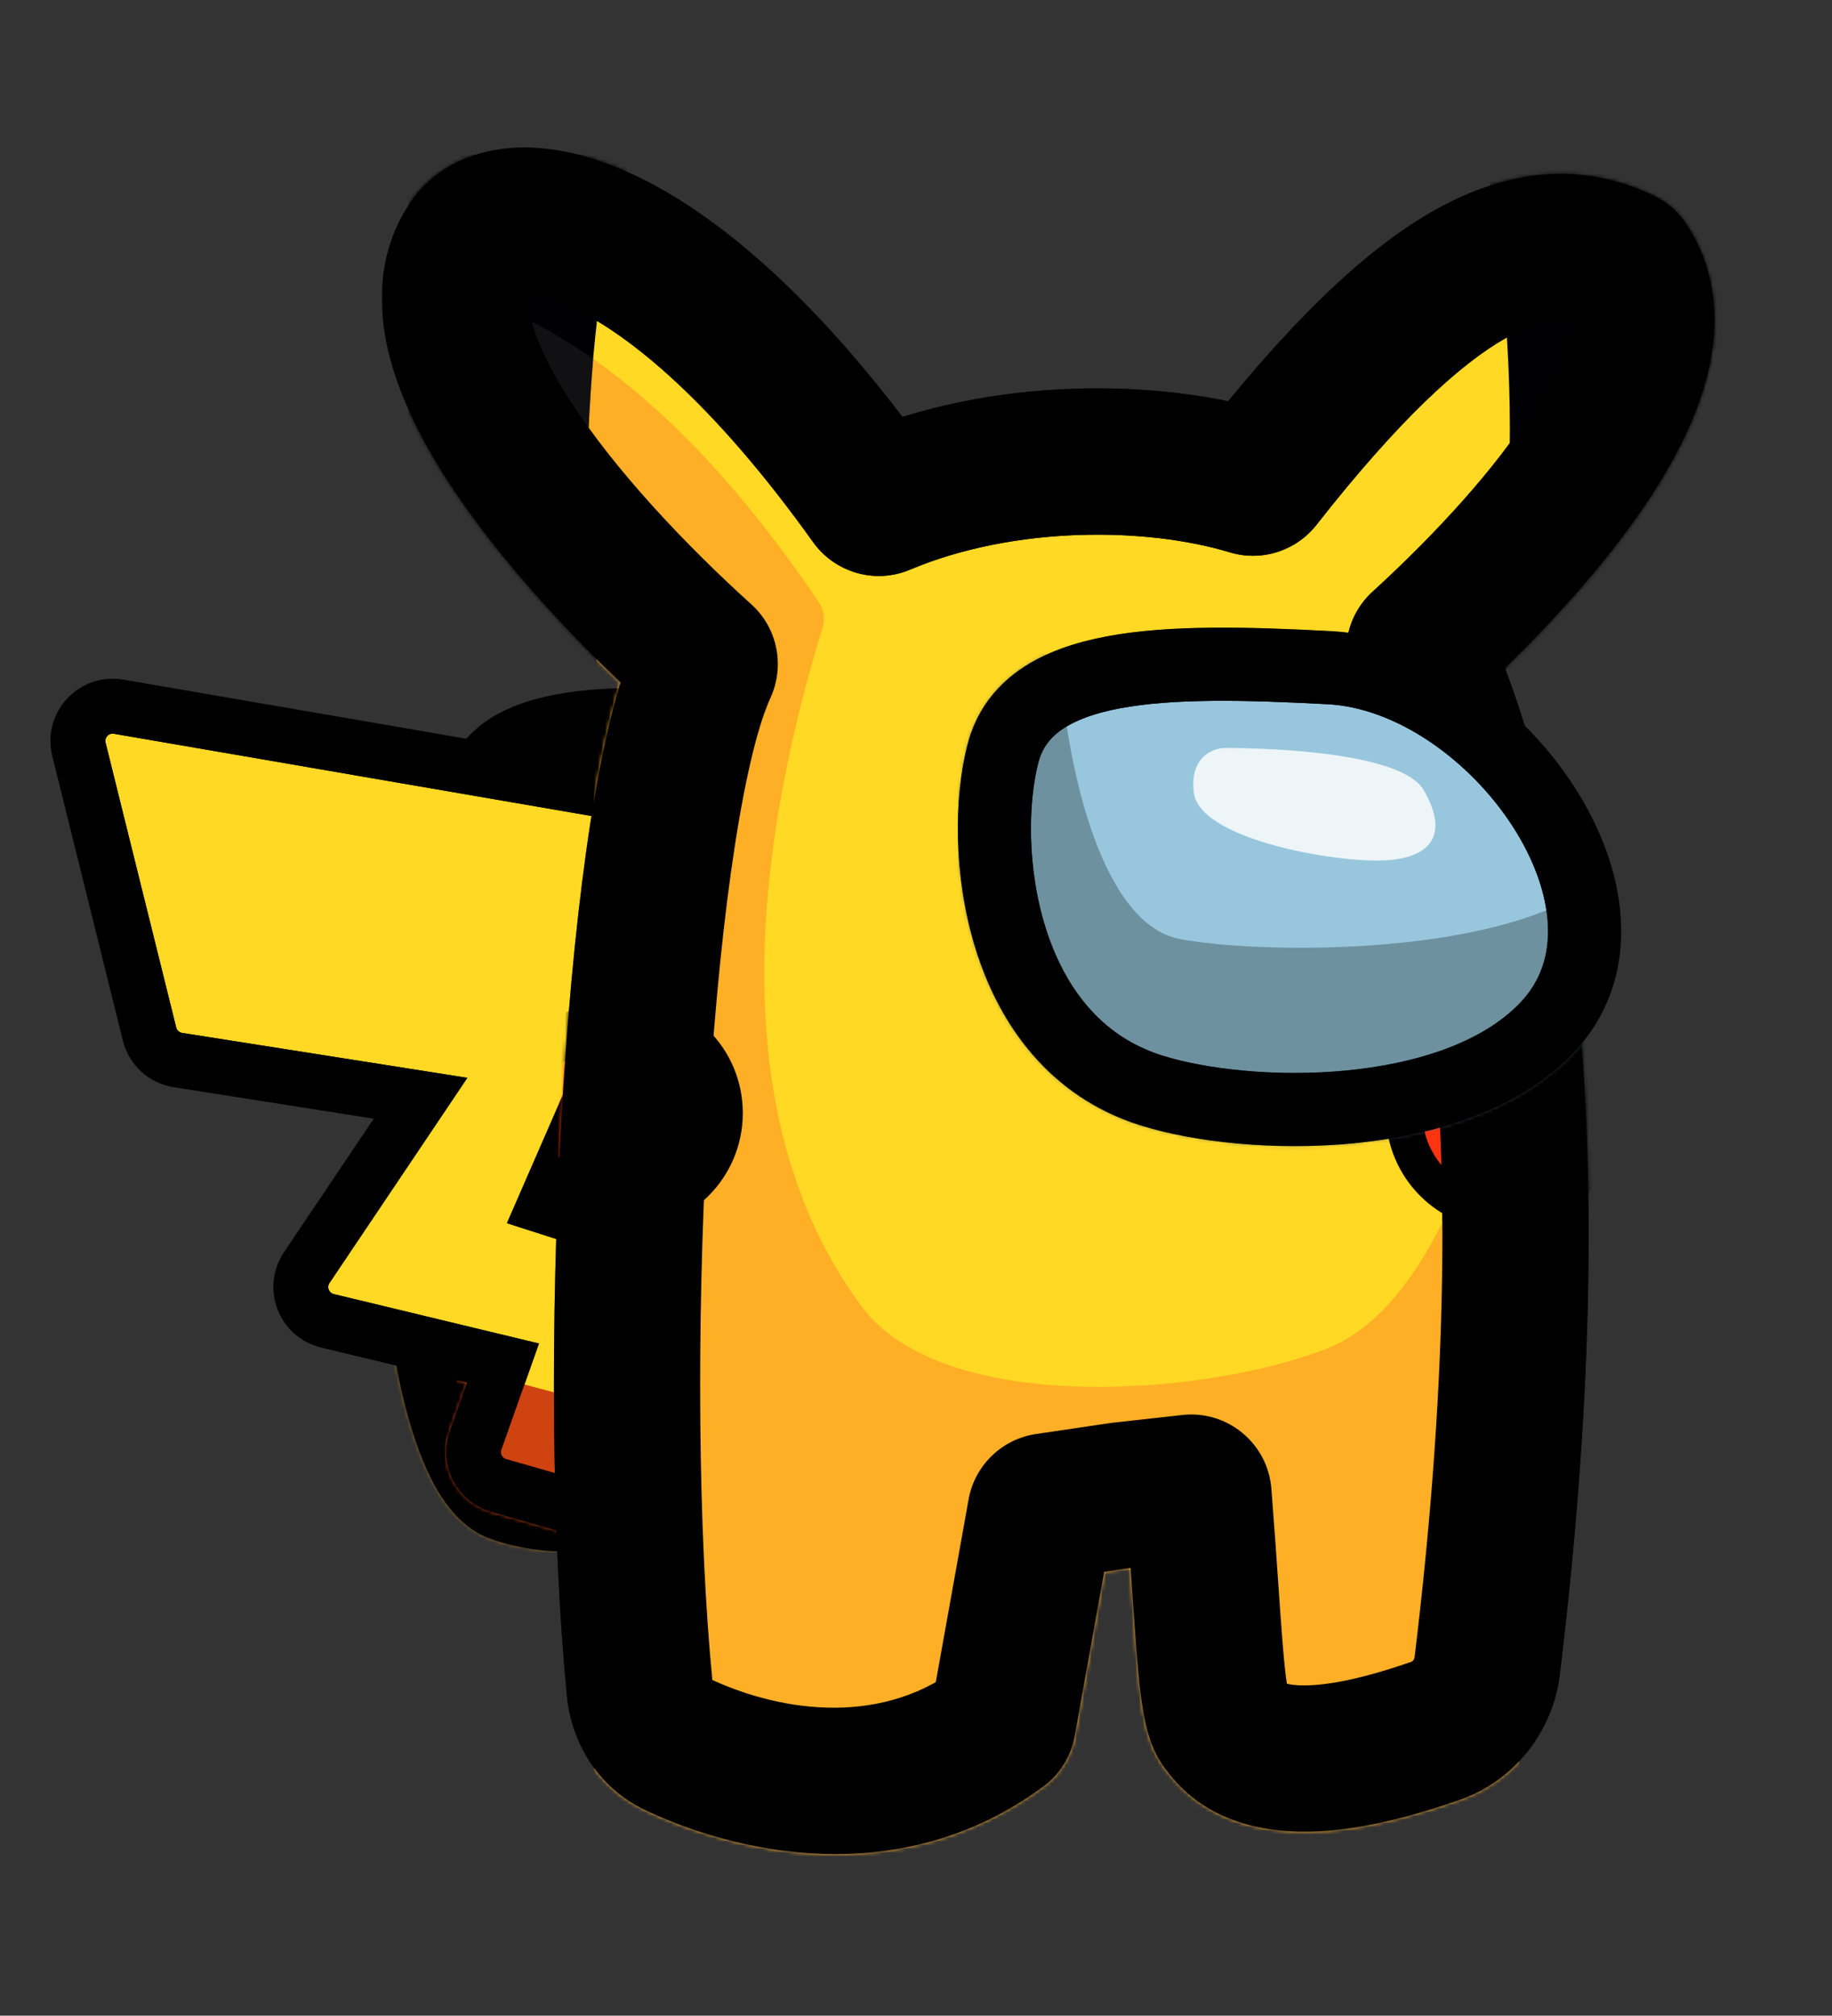 <svg width="501" height="551" viewBox="0 0 501 551" fill="none" xmlns="http://www.w3.org/2000/svg">
<rect x="0" y="0" width="501" height="551" fill="#333333" stroke="none"/>
<path d="M137.788 410.571C151.752 415.442 166.53 413.384 178.62 410.038C191.965 406.344 201.037 393.855 202.589 380.096L218.073 242.835C220.466 221.62 204.051 200.128 182.727 199.088C166.909 198.316 150.256 199.196 140.266 205.19C103.974 226.965 107.017 399.837 137.788 410.571Z" fill="#FFD924" stroke="black" stroke-width="21.468"/>
<mask id="mask0_1_448" style="mask-type:alpha" maskUnits="userSpaceOnUse" x="103" y="188" width="127" height="237">
<path d="M137.788 410.571C151.752 415.442 166.53 413.384 178.62 410.038C191.965 406.344 201.037 393.855 202.589 380.096L218.073 242.835C220.466 221.62 204.051 200.128 182.727 199.088C166.909 198.316 150.256 199.196 140.266 205.19C103.974 226.965 107.017 399.837 137.788 410.571Z" fill="#E453BD" stroke="#63114C" stroke-width="21.468"/>
</mask>
<g mask="url(#mask0_1_448)">
<path d="M197.515 250.274C152.289 236.534 94.706 261.724 71.567 276.036C71.567 349.315 104.963 427.269 121.66 457.086H197.515V250.274Z" fill="#E28F01" fill-opacity="0.55"/>
<path d="M137.788 410.571C151.752 415.442 166.53 413.384 178.62 410.038C191.965 406.344 201.037 393.855 202.589 380.096L218.073 242.835C220.466 221.62 204.051 200.128 182.727 199.088C166.909 198.316 150.256 199.196 140.266 205.19C103.974 226.965 107.017 399.837 137.788 410.571Z" stroke="black" stroke-width="21.468"/>
</g>
<path d="M175.085 338.175L172.798 345.317L175.085 338.174L148.827 329.767L191.271 232.474C193.736 226.824 190.251 220.359 184.176 219.313L32.426 193.191C25.67 192.028 19.943 198.187 21.594 204.841L40.903 282.677C41.822 286.384 44.873 289.18 48.647 289.774L115.018 300.217L83.891 346.519C80.197 352.013 83.115 359.506 89.551 361.056L137.54 372.61L130.054 393.775C128.228 398.937 131.131 404.569 136.395 406.076L167.906 415.098C175.929 417.395 182.803 408.974 178.946 401.574L170.022 384.455L181.218 350.171L174.215 347.884L181.218 350.171C182.854 345.163 180.102 339.781 175.085 338.175ZM172.035 400.678L172.028 400.676C172.031 400.676 172.033 400.677 172.035 400.678Z" fill="#FFD924" stroke="black" stroke-width="15"/>
<mask id="mask1_1_448" style="mask-type:alpha" maskUnits="userSpaceOnUse" x="13" y="185" width="187" height="238">
<path d="M175.085 338.175L172.798 345.317L175.085 338.174L148.827 329.767L191.271 232.474C193.736 226.824 190.251 220.359 184.176 219.313L32.426 193.191C25.67 192.028 19.943 198.187 21.594 204.841L40.903 282.677C41.822 286.384 44.873 289.18 48.647 289.774L115.018 300.217L83.891 346.519C80.197 352.013 83.115 359.506 89.551 361.056L137.54 372.61L130.054 393.775C128.228 398.937 131.131 404.569 136.395 406.076L167.906 415.098C175.929 417.395 182.803 408.974 178.946 401.574L170.022 384.455L181.218 350.171L174.215 347.884L181.218 350.171C182.854 345.163 180.102 339.781 175.085 338.175ZM172.035 400.678L172.028 400.676C172.031 400.676 172.033 400.677 172.035 400.678Z" fill="#FFD924" stroke="black" stroke-width="15"/>
</mask>
<g mask="url(#mask1_1_448)">
<path d="M186.136 389.774L125.636 373.774L117.636 415.274L169.136 434.274L186.136 389.774Z" fill="#CF4310"/>
<path d="M175.085 338.175L172.798 345.317L175.085 338.174L148.827 329.767L191.271 232.474C193.736 226.824 190.251 220.359 184.176 219.313L32.426 193.191C25.67 192.028 19.943 198.187 21.594 204.841L40.903 282.677C41.822 286.384 44.873 289.18 48.647 289.774L115.018 300.217L83.891 346.519C80.197 352.013 83.115 359.506 89.551 361.056L137.54 372.61L130.054 393.775C128.228 398.937 131.131 404.569 136.395 406.076L167.906 415.098C175.929 417.395 182.803 408.974 178.946 401.574L170.022 384.455L181.218 350.171L174.215 347.884L181.218 350.171C182.854 345.163 180.102 339.781 175.085 338.175ZM172.035 400.678L172.028 400.676C172.031 400.676 172.033 400.677 172.035 400.678Z" stroke="black" stroke-width="15"/>
</g>
<mask id="path-9-outside-1_1_448" maskUnits="userSpaceOnUse" x="104.416" y="39.322" width="365" height="468" fill="black">
<rect fill="white" x="104.416" y="39.322" width="365" height="468"/>
<path fill-rule="evenodd" clip-rule="evenodd" d="M192.536 182.381C192.895 181.576 192.712 180.636 192.057 180.045C154.464 146.076 109.87 93.421 128.997 66.257C138.43 52.86 181.479 56.639 238.645 136.584C239.196 137.355 240.227 137.66 241.1 137.293C274.454 123.258 315.286 123.728 342.082 131.841C342.883 132.084 343.758 131.796 344.274 131.138C390.177 72.634 419.261 59.676 443.681 71.55C443.979 71.695 444.241 71.92 444.426 72.194C462.026 98.261 424.039 144.363 388.823 176.543C388.178 177.133 387.984 178.047 388.344 178.843C408.762 223.985 424.507 308.732 406.711 455.362C405.736 463.396 400.317 470.433 392.679 473.109C375.105 479.265 345.93 487.161 335.014 471.943C334.947 471.85 334.875 471.765 334.799 471.68C331.99 468.57 331.17 456.703 329.641 434.555C329.124 427.068 328.526 418.407 327.743 408.512C327.654 407.387 326.651 406.559 325.529 406.684L306.647 408.782L286.243 411.792C285.393 411.918 284.718 412.572 284.567 413.418L274.225 471.031C274.136 471.526 273.858 471.975 273.453 472.275C242.535 495.127 205.732 486.665 184.872 476.673C179.103 473.91 175.582 468.162 174.956 461.796C166.596 376.745 173.807 229.902 191.075 185.868C191.539 184.686 192.026 183.523 192.536 182.381Z"/>
</mask>
<path fill-rule="evenodd" clip-rule="evenodd" d="M192.536 182.381C192.895 181.576 192.712 180.636 192.057 180.045C154.464 146.076 109.87 93.421 128.997 66.257C138.43 52.86 181.479 56.639 238.645 136.584C239.196 137.355 240.227 137.66 241.1 137.293C274.454 123.258 315.286 123.728 342.082 131.841C342.883 132.084 343.758 131.796 344.274 131.138C390.177 72.634 419.261 59.676 443.681 71.55C443.979 71.695 444.241 71.92 444.426 72.194C462.026 98.261 424.039 144.363 388.823 176.543C388.178 177.133 387.984 178.047 388.344 178.843C408.762 223.985 424.507 308.732 406.711 455.362C405.736 463.396 400.317 470.433 392.679 473.109C375.105 479.265 345.93 487.161 335.014 471.943C334.947 471.85 334.875 471.765 334.799 471.68C331.99 468.57 331.17 456.703 329.641 434.555C329.124 427.068 328.526 418.407 327.743 408.512C327.654 407.387 326.651 406.559 325.529 406.684L306.647 408.782L286.243 411.792C285.393 411.918 284.718 412.572 284.567 413.418L274.225 471.031C274.136 471.526 273.858 471.975 273.453 472.275C242.535 495.127 205.732 486.665 184.872 476.673C179.103 473.91 175.582 468.162 174.956 461.796C166.596 376.745 173.807 229.902 191.075 185.868C191.539 184.686 192.026 183.523 192.536 182.381Z" fill="#FFD924"/>
<path d="M128.997 66.257L145.35 77.771L145.35 77.771L128.997 66.257ZM406.711 455.362L426.566 457.772V457.772L406.711 455.362ZM392.679 473.109L386.067 454.234L386.067 454.234L392.679 473.109ZM329.641 434.555L309.689 435.933L329.641 434.555ZM306.647 408.782L304.438 388.904C304.201 388.931 303.964 388.961 303.728 388.996L306.647 408.782ZM184.872 476.673L193.511 458.636L193.511 458.636L184.872 476.673ZM174.956 461.796L155.052 463.753H155.052L174.956 461.796ZM191.075 185.868L209.695 193.17L209.695 193.17L191.075 185.868ZM286.243 411.792L283.324 392.006L286.243 411.792ZM284.567 413.418L304.252 416.951L284.567 413.418ZM327.743 408.512L347.68 406.933L327.743 408.512ZM325.529 406.684L327.738 426.562L325.529 406.684ZM335.014 471.943L318.762 483.6L335.014 471.943ZM334.799 471.68L349.642 458.277L334.799 471.68ZM443.681 71.55L452.427 53.563L443.681 71.55ZM444.426 72.194L427.85 83.386L444.426 72.194ZM344.274 131.138L328.539 118.792L344.274 131.138ZM274.225 471.031L293.91 474.564L274.225 471.031ZM273.453 472.275L285.341 488.358L273.453 472.275ZM238.645 136.584L254.914 124.951L238.645 136.584ZM241.1 137.293L233.343 118.858L241.1 137.293ZM388.823 176.543L375.332 161.779L388.823 176.543ZM388.344 178.843L406.567 170.601L388.344 178.843ZM192.057 180.045L205.466 165.205L192.057 180.045ZM192.536 182.381L210.801 190.529L192.536 182.381ZM205.466 165.205C187.296 148.787 168.168 128.471 156.051 109.737C149.955 100.313 146.364 92.393 145.012 86.351C143.71 80.536 144.846 78.487 145.35 77.771L112.644 54.742C103.585 67.609 103.122 82.328 105.977 95.087C108.782 107.619 115.103 120.08 122.464 131.461C137.26 154.337 159.226 177.334 178.649 194.884L205.466 165.205ZM145.35 77.771C143.115 80.946 140.859 80.426 142.966 80.331C144.985 80.241 149.694 80.773 157.189 84.41C172.174 91.683 194.874 109.756 222.376 148.217L254.914 124.951C225.25 83.468 197.842 59.678 174.654 48.424C163.062 42.798 151.667 39.901 141.174 40.371C130.771 40.838 119.596 44.869 112.644 54.742L145.35 77.771ZM347.878 112.699C317.093 103.379 271.428 102.833 233.343 118.858L248.857 155.727C277.479 143.684 313.479 144.078 336.287 150.983L347.878 112.699ZM452.427 53.563C433.366 44.296 413.01 45.788 392.201 57.536C372.665 68.566 351.963 88.939 328.539 118.792L360.009 143.484C382.488 114.833 399.279 99.475 411.866 92.368C423.18 85.981 429.576 86.931 434.936 89.537L452.427 53.563ZM402.315 191.308C420.516 174.675 440.325 153.68 453.413 132.64C459.941 122.147 465.476 110.575 467.754 98.755C470.092 86.622 469.149 73.069 461.001 61.002L427.85 83.386C428.503 84.353 429.411 86.337 428.477 91.185C427.482 96.347 424.619 103.199 419.448 111.512C409.139 128.086 392.346 146.231 375.332 161.779L402.315 191.308ZM426.566 457.772C444.589 309.262 429.084 220.385 406.567 170.601L370.121 187.085C388.439 227.585 404.424 308.201 386.857 452.953L426.566 457.772ZM399.291 491.984C414.468 486.668 424.718 472.994 426.566 457.772L386.857 452.953C386.818 453.278 386.677 453.622 386.461 453.897C386.254 454.161 386.09 454.226 386.067 454.234L399.291 491.984ZM318.762 483.6C330.687 500.224 350.476 501.444 362.895 500.482C376.423 499.433 390.106 495.202 399.291 491.984L386.067 454.234C377.678 457.172 367.987 459.967 359.804 460.601C350.513 461.321 350.257 458.88 351.265 460.286L318.762 483.6ZM309.689 435.933C310.437 446.766 311.061 455.905 311.887 462.679C312.3 466.064 312.842 469.561 313.673 472.741C314.345 475.311 315.889 480.582 319.955 485.084L349.642 458.277C352.304 461.224 352.692 463.845 352.373 462.623C352.212 462.011 351.927 460.574 351.593 457.835C350.925 452.36 350.375 444.493 349.594 433.177L309.689 435.933ZM307.805 410.09C308.58 419.873 309.171 428.443 309.689 435.933L349.594 433.177C349.077 425.693 348.473 416.94 347.68 406.933L307.805 410.09ZM308.855 428.66L327.738 426.562L323.321 386.806L304.438 388.904L308.855 428.66ZM289.162 431.578L309.566 428.568L303.728 388.996L283.324 392.006L289.162 431.578ZM293.91 474.564L304.252 416.951L264.881 409.884L254.539 467.497L293.91 474.564ZM176.232 494.711C199.828 506.013 245.628 517.71 285.341 488.358L261.566 456.191C239.441 472.544 211.635 467.317 193.511 458.636L176.232 494.711ZM155.052 463.753C156.258 476.025 163.253 488.495 176.232 494.711L193.511 458.636C194.141 458.938 194.549 459.372 194.743 459.669C194.91 459.926 194.876 460.003 194.86 459.84L155.052 463.753ZM172.456 178.567C167.233 191.885 163.299 211.279 160.288 232.831C157.217 254.816 154.915 280.536 153.436 307.348C150.483 360.846 150.741 419.9 155.052 463.753L194.86 459.84C190.81 418.641 190.494 361.747 193.375 309.552C194.811 283.518 197.027 258.956 199.904 238.365C202.841 217.342 206.284 201.868 209.695 193.17L172.456 178.567ZM174.27 174.234C173.636 175.656 173.031 177.1 172.456 178.567L209.695 193.17C210.047 192.271 210.416 191.391 210.801 190.529L174.27 174.234ZM283.324 392.006C273.975 393.386 266.551 400.582 264.881 409.884L304.252 416.951C302.886 424.562 296.812 430.449 289.162 431.578L283.324 392.006ZM347.68 406.933C346.699 394.536 335.654 385.436 323.321 386.806L327.738 426.562C317.648 427.683 308.608 420.237 307.805 410.09L347.68 406.933ZM351.265 460.286C350.586 459.339 349.964 458.633 349.642 458.277L319.955 485.084C319.785 484.896 319.309 484.362 318.762 483.6L351.265 460.286ZM434.936 89.537C432.124 88.17 429.665 86.074 427.85 83.386L461.001 61.002C458.816 57.766 455.834 55.22 452.427 53.563L434.936 89.537ZM336.287 150.983C345.191 153.679 354.541 150.452 360.009 143.484L328.539 118.792C332.974 113.14 340.574 110.488 347.878 112.699L336.287 150.983ZM254.539 467.497C255.346 463.001 257.837 458.947 261.566 456.191L285.341 488.358C289.879 485.004 292.925 480.052 293.91 474.564L254.539 467.497ZM222.376 148.217C228.217 156.385 239.14 159.816 248.857 155.727L233.343 118.858C241.314 115.504 250.175 118.324 254.914 124.951L222.376 148.217ZM375.332 161.779C368.385 168.127 366.147 178.297 370.121 187.085L406.567 170.601C409.821 177.797 407.97 186.139 402.315 191.308L375.332 161.779ZM178.649 194.884C172.658 189.47 171.227 181.057 174.27 174.234L210.801 190.529C214.563 182.095 212.766 171.801 205.466 165.205L178.649 194.884Z" fill="black" mask="url(#path-9-outside-1_1_448)"/>
<mask id="mask2_1_448" style="mask-type:alpha" maskUnits="userSpaceOnUse" x="104" y="40" width="365" height="467">
<mask id="path-11-outside-2_1_448" maskUnits="userSpaceOnUse" x="104.416" y="39.322" width="365" height="468" fill="black">
<rect fill="white" x="104.416" y="39.322" width="365" height="468"/>
<path fill-rule="evenodd" clip-rule="evenodd" d="M192.536 182.381C192.895 181.576 192.712 180.636 192.057 180.045C154.464 146.076 109.87 93.421 128.997 66.257C138.43 52.86 181.479 56.639 238.645 136.584C239.196 137.355 240.227 137.66 241.1 137.293C274.454 123.258 315.286 123.728 342.082 131.841C342.883 132.084 343.758 131.796 344.274 131.138C390.177 72.634 419.261 59.676 443.681 71.55C443.979 71.695 444.241 71.92 444.426 72.194C462.026 98.261 424.039 144.363 388.823 176.543C388.178 177.133 387.984 178.047 388.344 178.843C408.762 223.985 424.507 308.732 406.711 455.362C405.736 463.396 400.317 470.433 392.679 473.109C375.105 479.265 345.93 487.161 335.014 471.943C334.947 471.85 334.875 471.765 334.799 471.68C331.99 468.57 331.17 456.703 329.641 434.555C329.124 427.068 328.526 418.407 327.743 408.512C327.654 407.387 326.651 406.559 325.529 406.684L306.647 408.782L286.243 411.792C285.393 411.918 284.718 412.572 284.567 413.418L274.225 471.031C274.136 471.526 273.858 471.975 273.453 472.275C242.535 495.127 205.732 486.665 184.872 476.673C179.103 473.91 175.582 468.162 174.956 461.796C166.596 376.745 173.807 229.902 191.075 185.868C191.539 184.686 192.026 183.523 192.536 182.381Z"/>
</mask>
<path fill-rule="evenodd" clip-rule="evenodd" d="M192.536 182.381C192.895 181.576 192.712 180.636 192.057 180.045C154.464 146.076 109.87 93.421 128.997 66.257C138.43 52.86 181.479 56.639 238.645 136.584C239.196 137.355 240.227 137.66 241.1 137.293C274.454 123.258 315.286 123.728 342.082 131.841C342.883 132.084 343.758 131.796 344.274 131.138C390.177 72.634 419.261 59.676 443.681 71.55C443.979 71.695 444.241 71.92 444.426 72.194C462.026 98.261 424.039 144.363 388.823 176.543C388.178 177.133 387.984 178.047 388.344 178.843C408.762 223.985 424.507 308.732 406.711 455.362C405.736 463.396 400.317 470.433 392.679 473.109C375.105 479.265 345.93 487.161 335.014 471.943C334.947 471.85 334.875 471.765 334.799 471.68C331.99 468.57 331.17 456.703 329.641 434.555C329.124 427.068 328.526 418.407 327.743 408.512C327.654 407.387 326.651 406.559 325.529 406.684L306.647 408.782L286.243 411.792C285.393 411.918 284.718 412.572 284.567 413.418L274.225 471.031C274.136 471.526 273.858 471.975 273.453 472.275C242.535 495.127 205.732 486.665 184.872 476.673C179.103 473.91 175.582 468.162 174.956 461.796C166.596 376.745 173.807 229.902 191.075 185.868C191.539 184.686 192.026 183.523 192.536 182.381Z" fill="#FFD924"/>
<path d="M128.997 66.257L145.35 77.771L145.35 77.771L128.997 66.257ZM406.711 455.362L426.566 457.772V457.772L406.711 455.362ZM392.679 473.109L386.067 454.234L386.067 454.234L392.679 473.109ZM329.641 434.555L309.689 435.933L329.641 434.555ZM306.647 408.782L304.438 388.904C304.201 388.931 303.964 388.961 303.728 388.996L306.647 408.782ZM184.872 476.673L193.511 458.636L193.511 458.636L184.872 476.673ZM174.956 461.796L155.052 463.753H155.052L174.956 461.796ZM191.075 185.868L209.695 193.17L209.695 193.17L191.075 185.868ZM286.243 411.792L283.324 392.006L286.243 411.792ZM284.567 413.418L304.252 416.951L284.567 413.418ZM327.743 408.512L347.68 406.933L327.743 408.512ZM325.529 406.684L327.738 426.562L325.529 406.684ZM335.014 471.943L318.762 483.6L335.014 471.943ZM334.799 471.68L349.642 458.277L334.799 471.68ZM443.681 71.55L452.427 53.563L443.681 71.55ZM444.426 72.194L427.85 83.386L444.426 72.194ZM344.274 131.138L328.539 118.792L344.274 131.138ZM274.225 471.031L293.91 474.564L274.225 471.031ZM273.453 472.275L285.341 488.358L273.453 472.275ZM238.645 136.584L254.914 124.951L238.645 136.584ZM241.1 137.293L233.343 118.858L241.1 137.293ZM388.823 176.543L375.332 161.779L388.823 176.543ZM388.344 178.843L406.567 170.601L388.344 178.843ZM192.057 180.045L205.466 165.205L192.057 180.045ZM192.536 182.381L210.801 190.529L192.536 182.381ZM205.466 165.205C187.296 148.787 168.168 128.471 156.051 109.737C149.955 100.313 146.364 92.393 145.012 86.351C143.71 80.536 144.846 78.487 145.35 77.771L112.644 54.742C103.585 67.609 103.122 82.328 105.977 95.087C108.782 107.619 115.103 120.08 122.464 131.461C137.26 154.337 159.226 177.334 178.649 194.884L205.466 165.205ZM145.35 77.771C143.115 80.946 140.859 80.426 142.966 80.331C144.985 80.241 149.694 80.773 157.189 84.41C172.174 91.683 194.874 109.756 222.376 148.217L254.914 124.951C225.25 83.468 197.842 59.678 174.654 48.424C163.062 42.798 151.667 39.901 141.174 40.371C130.771 40.838 119.596 44.869 112.644 54.742L145.35 77.771ZM347.878 112.699C317.093 103.379 271.428 102.833 233.343 118.858L248.857 155.727C277.479 143.684 313.479 144.078 336.287 150.983L347.878 112.699ZM452.427 53.563C433.366 44.296 413.01 45.788 392.201 57.536C372.665 68.566 351.963 88.939 328.539 118.792L360.009 143.484C382.488 114.833 399.279 99.475 411.866 92.368C423.18 85.981 429.576 86.931 434.936 89.537L452.427 53.563ZM402.315 191.308C420.516 174.675 440.325 153.68 453.413 132.64C459.941 122.147 465.476 110.575 467.754 98.755C470.092 86.622 469.149 73.069 461.001 61.002L427.85 83.386C428.503 84.353 429.411 86.337 428.477 91.185C427.482 96.347 424.619 103.199 419.448 111.512C409.139 128.086 392.346 146.231 375.332 161.779L402.315 191.308ZM426.566 457.772C444.589 309.262 429.084 220.385 406.567 170.601L370.121 187.085C388.439 227.585 404.424 308.201 386.857 452.953L426.566 457.772ZM399.291 491.984C414.468 486.668 424.718 472.994 426.566 457.772L386.857 452.953C386.818 453.278 386.677 453.622 386.461 453.897C386.254 454.161 386.09 454.226 386.067 454.234L399.291 491.984ZM318.762 483.6C330.687 500.224 350.476 501.444 362.895 500.482C376.423 499.433 390.106 495.202 399.291 491.984L386.067 454.234C377.678 457.172 367.987 459.967 359.804 460.601C350.513 461.321 350.257 458.88 351.265 460.286L318.762 483.6ZM309.689 435.933C310.437 446.766 311.061 455.905 311.887 462.679C312.3 466.064 312.842 469.561 313.673 472.741C314.345 475.311 315.889 480.582 319.955 485.084L349.642 458.277C352.304 461.224 352.692 463.845 352.373 462.623C352.212 462.011 351.927 460.574 351.593 457.835C350.925 452.36 350.375 444.493 349.594 433.177L309.689 435.933ZM307.805 410.09C308.58 419.873 309.171 428.443 309.689 435.933L349.594 433.177C349.077 425.693 348.473 416.94 347.68 406.933L307.805 410.09ZM308.855 428.66L327.738 426.562L323.321 386.806L304.438 388.904L308.855 428.66ZM289.162 431.578L309.566 428.568L303.728 388.996L283.324 392.006L289.162 431.578ZM293.91 474.564L304.252 416.951L264.881 409.884L254.539 467.497L293.91 474.564ZM176.232 494.711C199.828 506.013 245.628 517.71 285.341 488.358L261.566 456.191C239.441 472.544 211.635 467.317 193.511 458.636L176.232 494.711ZM155.052 463.753C156.258 476.025 163.253 488.495 176.232 494.711L193.511 458.636C194.141 458.938 194.549 459.372 194.743 459.669C194.91 459.926 194.876 460.003 194.86 459.84L155.052 463.753ZM172.456 178.567C167.233 191.885 163.299 211.279 160.288 232.831C157.217 254.816 154.915 280.536 153.436 307.348C150.483 360.846 150.741 419.9 155.052 463.753L194.86 459.84C190.81 418.641 190.494 361.747 193.375 309.552C194.811 283.518 197.027 258.956 199.904 238.365C202.841 217.342 206.284 201.868 209.695 193.17L172.456 178.567ZM174.27 174.234C173.636 175.656 173.031 177.1 172.456 178.567L209.695 193.17C210.047 192.271 210.416 191.391 210.801 190.529L174.27 174.234ZM283.324 392.006C273.975 393.386 266.551 400.582 264.881 409.884L304.252 416.951C302.886 424.562 296.812 430.449 289.162 431.578L283.324 392.006ZM347.68 406.933C346.699 394.536 335.654 385.436 323.321 386.806L327.738 426.562C317.648 427.683 308.608 420.237 307.805 410.09L347.68 406.933ZM351.265 460.286C350.586 459.339 349.964 458.633 349.642 458.277L319.955 485.084C319.785 484.896 319.309 484.362 318.762 483.6L351.265 460.286ZM434.936 89.537C432.124 88.17 429.665 86.074 427.85 83.386L461.001 61.002C458.816 57.766 455.834 55.22 452.427 53.563L434.936 89.537ZM336.287 150.983C345.191 153.679 354.541 150.452 360.009 143.484L328.539 118.792C332.974 113.14 340.574 110.488 347.878 112.699L336.287 150.983ZM254.539 467.497C255.346 463.001 257.837 458.947 261.566 456.191L285.341 488.358C289.879 485.004 292.925 480.052 293.91 474.564L254.539 467.497ZM222.376 148.217C228.217 156.385 239.14 159.816 248.857 155.727L233.343 118.858C241.314 115.504 250.175 118.324 254.914 124.951L222.376 148.217ZM375.332 161.779C368.385 168.127 366.147 178.297 370.121 187.085L406.567 170.601C409.821 177.797 407.97 186.139 402.315 191.308L375.332 161.779ZM178.649 194.884C172.658 189.47 171.227 181.057 174.27 174.234L210.801 190.529C214.563 182.095 212.766 171.801 205.466 165.205L178.649 194.884Z" fill="black" mask="url(#path-11-outside-2_1_448)"/>
</mask>
<g mask="url(#mask2_1_448)">
<path d="M363.538 368.35C388.728 358.045 405.044 316.11 409.337 285.339L417.209 538.666H162.451V167.774L135.136 83.274C180.093 101.108 211.925 147.213 223.77 164.368L223.884 164.533C225.303 166.589 225.686 169.187 224.955 171.575C201.134 249.356 203.483 313.435 235.443 356.9C258.213 387.867 332.051 381.231 363.538 368.35Z" fill="#FFAF26"/>
<path d="M173.136 42.274C165.136 58.274 155.136 124.774 164.136 188.274L111.636 156.274V42.274H173.136Z" fill="#000004"/>
<path d="M404.136 32.774C408.227 50.189 421.636 128.774 404.136 186.774L453.342 162.265L479.657 51.344L404.136 32.774Z" fill="#000004"/>
<path d="M158.41 155.274L135.136 83.274C144.79 87.104 153.838 92.237 162.213 98.107C161.521 107.496 160.136 128.074 160.136 135.274C160.136 142.474 160.332 155.774 160.43 161.524L158.41 155.274Z" fill="#202020" fill-opacity="0.55"/>
<circle cx="171.136" cy="304.274" r="27" fill="#FE3410" stroke="black" stroke-width="10"/>
<circle cx="410.997" cy="304.274" r="27" fill="#FE3410" stroke="black" stroke-width="10"/>
<mask id="path-19-outside-3_1_448" maskUnits="userSpaceOnUse" x="104.416" y="39.322" width="365" height="468" fill="black">
<rect fill="white" x="104.416" y="39.322" width="365" height="468"/>
<path fill-rule="evenodd" clip-rule="evenodd" d="M192.536 182.381C192.895 181.576 192.712 180.636 192.057 180.045C154.464 146.076 109.87 93.421 128.997 66.257C138.43 52.86 181.479 56.639 238.645 136.584C239.196 137.355 240.227 137.66 241.1 137.293C274.454 123.258 315.286 123.728 342.082 131.841C342.883 132.084 343.758 131.796 344.274 131.138C390.177 72.634 419.261 59.676 443.681 71.55C443.979 71.695 444.241 71.92 444.426 72.194C462.026 98.261 424.039 144.363 388.823 176.543C388.178 177.133 387.984 178.047 388.344 178.843C408.762 223.985 424.507 308.732 406.711 455.362C405.736 463.396 400.317 470.433 392.679 473.109C375.105 479.265 345.93 487.161 335.014 471.943C334.947 471.85 334.875 471.765 334.799 471.68C331.99 468.57 331.17 456.703 329.641 434.555C329.124 427.068 328.526 418.407 327.743 408.512C327.654 407.387 326.651 406.559 325.529 406.684L306.647 408.782L286.243 411.792C285.393 411.918 284.718 412.572 284.567 413.418L274.225 471.031C274.136 471.526 273.858 471.975 273.453 472.275C242.535 495.127 205.732 486.665 184.872 476.673C179.103 473.91 175.582 468.162 174.956 461.796C166.596 376.745 173.807 229.902 191.075 185.868C191.539 184.686 192.026 183.523 192.536 182.381Z"/>
</mask>
<path d="M128.997 66.257L145.35 77.771L145.35 77.771L128.997 66.257ZM406.711 455.362L426.566 457.772V457.772L406.711 455.362ZM392.679 473.109L386.067 454.234L386.067 454.234L392.679 473.109ZM329.641 434.555L309.689 435.933L329.641 434.555ZM306.647 408.782L304.438 388.904C304.201 388.931 303.964 388.961 303.728 388.996L306.647 408.782ZM184.872 476.673L193.511 458.636L193.511 458.636L184.872 476.673ZM174.956 461.796L155.052 463.753H155.052L174.956 461.796ZM191.075 185.868L209.695 193.17L209.695 193.17L191.075 185.868ZM286.243 411.792L283.324 392.006L286.243 411.792ZM284.567 413.418L304.252 416.951L284.567 413.418ZM327.743 408.512L347.68 406.933L327.743 408.512ZM325.529 406.684L327.738 426.562L325.529 406.684ZM335.014 471.943L318.762 483.6L335.014 471.943ZM334.799 471.68L349.642 458.277L334.799 471.68ZM443.681 71.55L452.427 53.563L443.681 71.55ZM444.426 72.194L427.85 83.386L444.426 72.194ZM344.274 131.138L328.539 118.792L344.274 131.138ZM274.225 471.031L293.91 474.564L274.225 471.031ZM273.453 472.275L285.341 488.358L273.453 472.275ZM238.645 136.584L254.914 124.951L238.645 136.584ZM241.1 137.293L233.343 118.858L241.1 137.293ZM388.823 176.543L375.332 161.779L388.823 176.543ZM388.344 178.843L406.567 170.601L388.344 178.843ZM192.057 180.045L205.466 165.205L192.057 180.045ZM192.536 182.381L210.801 190.529L192.536 182.381ZM205.466 165.205C187.296 148.787 168.168 128.471 156.051 109.737C149.955 100.313 146.364 92.393 145.012 86.351C143.71 80.536 144.846 78.487 145.35 77.771L112.644 54.742C103.585 67.609 103.122 82.328 105.977 95.087C108.782 107.619 115.103 120.08 122.464 131.461C137.26 154.337 159.226 177.334 178.649 194.884L205.466 165.205ZM145.35 77.771C143.115 80.946 140.859 80.426 142.966 80.331C144.985 80.241 149.694 80.773 157.189 84.41C172.174 91.683 194.874 109.756 222.376 148.217L254.914 124.951C225.25 83.468 197.842 59.678 174.654 48.424C163.062 42.798 151.667 39.901 141.174 40.371C130.771 40.838 119.596 44.869 112.644 54.742L145.35 77.771ZM347.878 112.699C317.093 103.379 271.428 102.833 233.343 118.858L248.857 155.727C277.479 143.684 313.479 144.078 336.287 150.983L347.878 112.699ZM452.427 53.563C433.366 44.296 413.01 45.788 392.201 57.536C372.665 68.566 351.963 88.939 328.539 118.792L360.009 143.484C382.488 114.833 399.279 99.475 411.866 92.368C423.18 85.981 429.576 86.931 434.936 89.537L452.427 53.563ZM402.315 191.308C420.516 174.675 440.325 153.68 453.413 132.64C459.941 122.147 465.476 110.575 467.754 98.755C470.092 86.622 469.149 73.069 461.001 61.002L427.85 83.386C428.503 84.353 429.411 86.337 428.477 91.185C427.482 96.347 424.619 103.199 419.448 111.512C409.139 128.086 392.346 146.231 375.332 161.779L402.315 191.308ZM426.566 457.772C444.589 309.262 429.084 220.385 406.567 170.601L370.121 187.085C388.439 227.585 404.424 308.201 386.857 452.953L426.566 457.772ZM399.291 491.984C414.468 486.668 424.718 472.994 426.566 457.772L386.857 452.953C386.818 453.278 386.677 453.622 386.461 453.897C386.254 454.161 386.09 454.226 386.067 454.234L399.291 491.984ZM318.762 483.6C330.687 500.224 350.476 501.444 362.895 500.482C376.423 499.433 390.106 495.202 399.291 491.984L386.067 454.234C377.678 457.172 367.987 459.967 359.804 460.601C350.513 461.321 350.257 458.88 351.265 460.286L318.762 483.6ZM309.689 435.933C310.437 446.766 311.061 455.905 311.887 462.679C312.3 466.064 312.842 469.561 313.673 472.741C314.345 475.311 315.889 480.582 319.955 485.084L349.642 458.277C352.304 461.224 352.692 463.845 352.373 462.623C352.212 462.011 351.927 460.574 351.593 457.835C350.925 452.36 350.375 444.493 349.594 433.177L309.689 435.933ZM307.805 410.09C308.58 419.873 309.171 428.443 309.689 435.933L349.594 433.177C349.077 425.693 348.473 416.94 347.68 406.933L307.805 410.09ZM308.855 428.66L327.738 426.562L323.321 386.806L304.438 388.904L308.855 428.66ZM289.162 431.578L309.566 428.568L303.728 388.996L283.324 392.006L289.162 431.578ZM293.91 474.564L304.252 416.951L264.881 409.884L254.539 467.497L293.91 474.564ZM176.232 494.711C199.828 506.013 245.628 517.71 285.341 488.358L261.566 456.191C239.441 472.544 211.635 467.317 193.511 458.636L176.232 494.711ZM155.052 463.753C156.258 476.025 163.253 488.495 176.232 494.711L193.511 458.636C194.141 458.938 194.549 459.372 194.743 459.669C194.91 459.926 194.876 460.003 194.86 459.84L155.052 463.753ZM172.456 178.567C167.233 191.885 163.299 211.279 160.288 232.831C157.217 254.816 154.915 280.536 153.436 307.348C150.483 360.846 150.741 419.9 155.052 463.753L194.86 459.84C190.81 418.641 190.494 361.747 193.375 309.552C194.811 283.518 197.027 258.956 199.904 238.365C202.841 217.342 206.284 201.868 209.695 193.17L172.456 178.567ZM174.27 174.234C173.636 175.656 173.031 177.1 172.456 178.567L209.695 193.17C210.047 192.271 210.416 191.391 210.801 190.529L174.27 174.234ZM283.324 392.006C273.975 393.386 266.551 400.582 264.881 409.884L304.252 416.951C302.886 424.562 296.812 430.449 289.162 431.578L283.324 392.006ZM347.68 406.933C346.699 394.536 335.654 385.436 323.321 386.806L327.738 426.562C317.648 427.683 308.608 420.237 307.805 410.09L347.68 406.933ZM351.265 460.286C350.586 459.339 349.964 458.633 349.642 458.277L319.955 485.084C319.785 484.896 319.309 484.362 318.762 483.6L351.265 460.286ZM434.936 89.537C432.124 88.17 429.665 86.074 427.85 83.386L461.001 61.002C458.816 57.766 455.834 55.22 452.427 53.563L434.936 89.537ZM336.287 150.983C345.191 153.679 354.541 150.452 360.009 143.484L328.539 118.792C332.974 113.14 340.574 110.488 347.878 112.699L336.287 150.983ZM254.539 467.497C255.346 463.001 257.837 458.947 261.566 456.191L285.341 488.358C289.879 485.004 292.925 480.052 293.91 474.564L254.539 467.497ZM222.376 148.217C228.217 156.385 239.14 159.816 248.857 155.727L233.343 118.858C241.314 115.504 250.175 118.324 254.914 124.951L222.376 148.217ZM375.332 161.779C368.385 168.127 366.147 178.297 370.121 187.085L406.567 170.601C409.821 177.797 407.97 186.139 402.315 191.308L375.332 161.779ZM178.649 194.884C172.658 189.47 171.227 181.057 174.27 174.234L210.801 190.529C214.563 182.095 212.766 171.801 205.466 165.205L178.649 194.884Z" fill="black" mask="url(#path-19-outside-3_1_448)"/>
</g>
<path d="M422.934 281.045C397.799 307.338 341.354 306.475 314.722 298.044C272.827 284.782 267.818 231.11 274.258 206.064C280.849 180.432 318.575 180.124 363.689 182.528C408.803 184.933 454.353 248.179 422.934 281.045Z" fill="#98C7DD" stroke="black" stroke-width="20"/>
<mask id="mask3_1_448" style="mask-type:alpha" maskUnits="userSpaceOnUse" x="261" y="171" width="183" height="143">
<path d="M422.934 281.045C397.799 307.338 341.354 306.475 314.722 298.044C272.827 284.782 267.818 231.11 274.258 206.064C280.849 180.432 318.575 180.124 363.689 182.528C408.803 184.933 454.353 248.179 422.934 281.045Z" fill="#98C7DD" stroke="#3D3436" stroke-width="20"/>
</mask>
<g mask="url(#mask3_1_448)">
<path d="M389.3 215.924C383.575 206.192 350.554 204.474 335.049 204.474C331.71 204.474 325.317 206.907 326.462 216.64C327.893 228.805 361.527 235.246 376.555 235.246C391.582 235.246 396.456 228.09 389.3 215.924Z" fill="#FBFDFD" fill-opacity="0.85"/>
<path d="M322.748 256.714C301.263 252.686 292.167 210.233 290.14 184.909C289.909 182.026 288.056 179.507 285.334 178.53L271.495 173.562C266.833 171.888 261.921 175.329 261.921 180.283V341.872C261.921 348.501 363.193 345.003 419.16 342.177C422.602 342.004 425.41 339.396 425.864 335.981L436.15 258.563C437.022 251.996 428.335 246.689 422.175 249.127C391.294 261.353 341.462 260.223 322.748 256.714Z" fill="#4B646E" fill-opacity="0.55"/>
<path d="M422.934 281.045C397.799 307.338 341.354 306.475 314.722 298.044C272.827 284.782 267.818 231.11 274.258 206.064C280.849 180.432 318.575 180.124 363.689 182.528C408.803 184.933 454.353 248.179 422.934 281.045Z" stroke="black" stroke-width="20"/>
</g>
</svg>

